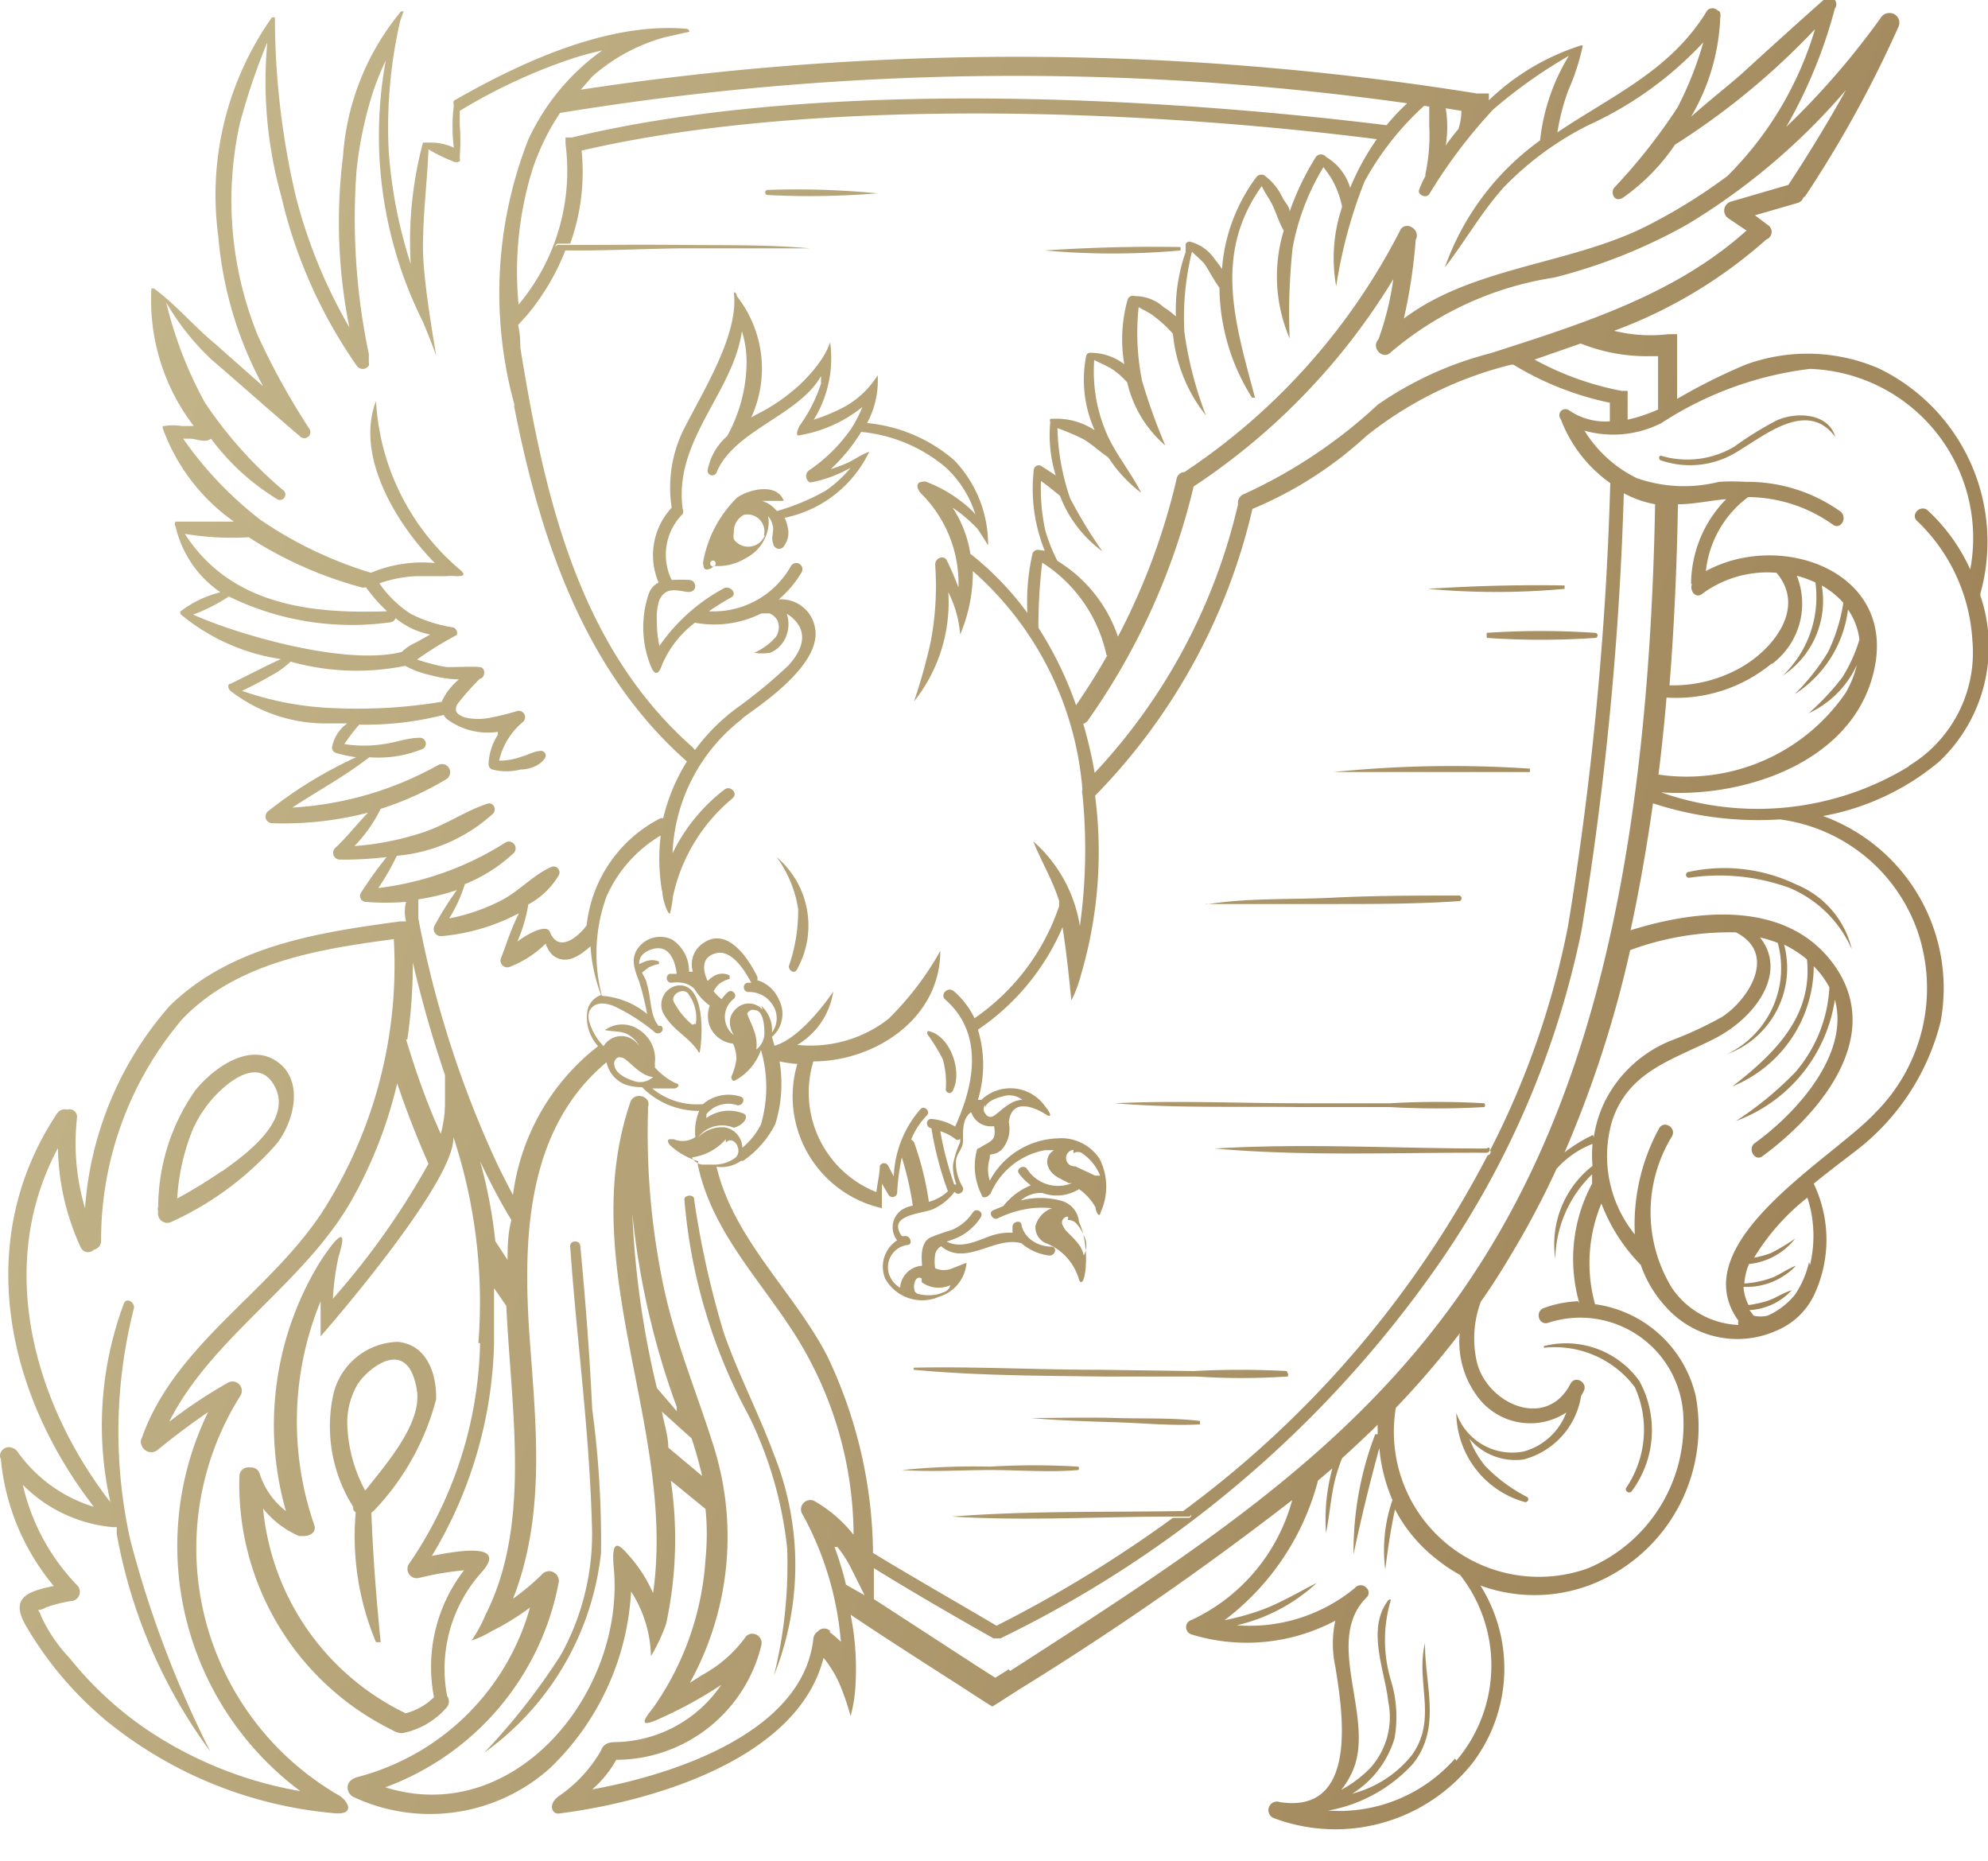 <svg id="Слой_1" data-name="Слой 1" xmlns="http://www.w3.org/2000/svg" xmlns:xlink="http://www.w3.org/1999/xlink" viewBox="0 0 47 44"><defs><style>.cls-1{fill:url(#Безымянный_градиент_153);}.cls-2{fill:url(#Безымянный_градиент_153-2);}.cls-3{fill:url(#Безымянный_градиент_153-3);}.cls-4{fill:url(#Безымянный_градиент_153-4);}.cls-5{fill:url(#Безымянный_градиент_153-5);}.cls-6{fill:url(#Безымянный_градиент_153-6);}.cls-7{fill:url(#Безымянный_градиент_153-7);}.cls-8{fill:url(#Безымянный_градиент_153-8);}.cls-9{fill:url(#Безымянный_градиент_153-9);}.cls-10{fill:url(#Безымянный_градиент_153-10);}.cls-11{fill:url(#Безымянный_градиент_153-11);}.cls-12{fill:url(#Безымянный_градиент_153-12);}.cls-13{fill:url(#Безымянный_градиент_153-13);}.cls-14{fill:url(#Безымянный_градиент_153-14);}.cls-15{fill:url(#Безымянный_градиент_153-15);}.cls-16{fill:url(#Безымянный_градиент_153-16);}.cls-17{fill:url(#Безымянный_градиент_153-17);}.cls-18{fill:url(#Безымянный_градиент_153-18);}.cls-19{fill:url(#Безымянный_градиент_153-19);}.cls-20{fill:url(#Безымянный_градиент_153-20);}.cls-21{fill:url(#Безымянный_градиент_153-21);}.cls-22{fill:url(#Безымянный_градиент_153-22);}.cls-23{fill:url(#Безымянный_градиент_153-23);}.cls-24{fill:url(#Безымянный_градиент_153-24);}</style><linearGradient id="Безымянный_градиент_153" x1="-7.99" y1="19.28" x2="72.91" y2="44.39" gradientUnits="userSpaceOnUse"><stop offset="0" stop-color="#c9bd92"/><stop offset="1" stop-color="#846034"/></linearGradient><linearGradient id="Безымянный_градиент_153-2" x1="-4.17" y1="6.96" x2="76.73" y2="32.07" xlink:href="#Безымянный_градиент_153"/><linearGradient id="Безымянный_градиент_153-3" x1="-1.16" y1="-2.73" x2="79.74" y2="22.38" xlink:href="#Безымянный_градиент_153"/><linearGradient id="Безымянный_градиент_153-4" x1="-5.67" y1="11.79" x2="75.23" y2="36.9" xlink:href="#Безымянный_градиент_153"/><linearGradient id="Безымянный_градиент_153-5" x1="-6.32" y1="13.89" x2="74.58" y2="39.01" xlink:href="#Безымянный_градиент_153"/><linearGradient id="Безымянный_градиент_153-6" x1="-9.01" y1="22.56" x2="71.89" y2="47.67" xlink:href="#Безымянный_градиент_153"/><linearGradient id="Безымянный_градиент_153-7" x1="-11.01" y1="29" x2="69.89" y2="54.11" xlink:href="#Безымянный_градиент_153"/><linearGradient id="Безымянный_градиент_153-8" x1="-9.92" y1="25.48" x2="70.98" y2="50.6" xlink:href="#Безымянный_градиент_153"/><linearGradient id="Безымянный_градиент_153-9" x1="-10.75" y1="28.16" x2="70.15" y2="53.28" xlink:href="#Безымянный_градиент_153"/><linearGradient id="Безымянный_градиент_153-10" x1="-7.22" y1="16.78" x2="73.68" y2="41.89" xlink:href="#Безымянный_градиент_153"/><linearGradient id="Безымянный_градиент_153-11" x1="-7" y1="16.07" x2="73.9" y2="41.18" xlink:href="#Безымянный_градиент_153"/><linearGradient id="Безымянный_градиент_153-12" x1="-4.02" y1="6.47" x2="76.88" y2="31.58" xlink:href="#Безымянный_градиент_153"/><linearGradient id="Безымянный_градиент_153-13" x1="-2.66" y1="2.1" x2="78.24" y2="27.21" xlink:href="#Безымянный_градиент_153"/><linearGradient id="Безымянный_градиент_153-14" x1="-1.19" y1="-2.63" x2="79.71" y2="22.48" xlink:href="#Безымянный_градиент_153"/><linearGradient id="Безымянный_градиент_153-15" x1="-2.89" y1="2.84" x2="78.01" y2="27.95" xlink:href="#Безымянный_градиент_153"/><linearGradient id="Безымянный_градиент_153-16" x1="-1.41" y1="-1.91" x2="79.48" y2="23.2" xlink:href="#Безымянный_градиент_153"/><linearGradient id="Безымянный_градиент_153-17" x1="-5.07" y1="9.88" x2="75.82" y2="35" xlink:href="#Безымянный_градиент_153"/><linearGradient id="Безымянный_градиент_153-18" x1="-2.07" y1="0.2" x2="78.83" y2="25.31" xlink:href="#Безымянный_градиент_153"/><linearGradient id="Безымянный_градиент_153-19" x1="-6.52" y1="14.53" x2="74.38" y2="39.64" xlink:href="#Безымянный_градиент_153"/><linearGradient id="Безымянный_градиент_153-20" x1="-6.72" y1="15.18" x2="74.18" y2="40.29" xlink:href="#Безымянный_градиент_153"/><linearGradient id="Безымянный_градиент_153-21" x1="-8.71" y1="21.6" x2="72.19" y2="46.71" xlink:href="#Безымянный_градиент_153"/><linearGradient id="Безымянный_градиент_153-22" x1="-9.02" y1="22.59" x2="71.88" y2="47.7" xlink:href="#Безымянный_градиент_153"/><linearGradient id="Безымянный_градиент_153-23" x1="-9.6" y1="24.46" x2="71.3" y2="49.58" xlink:href="#Безымянный_градиент_153"/><linearGradient id="Безымянный_градиент_153-24" x1="-9.75" y1="24.93" x2="71.15" y2="50.04" xlink:href="#Безымянный_градиент_153"/></defs><title>phoenix</title><path class="cls-1" d="M36.5,31.86a2.37,2.37,0,0,1,2.15.93,2.45,2.45,0,0,1-.21,2.39.08.08,0,0,0,.13.08,2.42,2.42,0,0,0,.19-2.61,2.13,2.13,0,0,0-2.26-.83A0,0,0,0,0,36.5,31.86Z"/><path class="cls-2" d="M39.93,20.61a.07.07,0,0,0,0,.14,4.84,4.84,0,0,1,2.38.24,2.78,2.78,0,0,1,1.47,1.45s0,0,0,0a2.2,2.2,0,0,0-1.31-1.53A3.93,3.93,0,0,0,39.93,20.61Z"/><path class="cls-3" d="M42,9.94a8,8,0,0,0-1,.62,2.18,2.18,0,0,1-1.74.21.06.06,0,0,0,0,.11A2.11,2.11,0,0,0,41,10.72c.67-.38,1.71-1.31,2.39-.39,0,0,0,0,0,0C43.22,9.74,42.43,9.74,42,9.94Z"/><path class="cls-4" d="M46.82,14.08l0-.05a4.55,4.55,0,0,0-2.4-5.32,4.25,4.25,0,0,0-3.15-.09,13.51,13.51,0,0,0-1.62.81c0-.43,0-.87,0-1.32V7.9h0v0l-.21,0a3.57,3.57,0,0,1-1.28-.08,11.28,11.28,0,0,0,3.6-2.16l0,0a.19.19,0,0,0,.05-.33l-.32-.24,1-.29a.2.2,0,0,0,.14-.12l.06-.06A27.35,27.35,0,0,0,44.88.64a.23.23,0,0,0-.24-.33.22.22,0,0,0-.16.09A18.58,18.58,0,0,1,42.23,3,11.52,11.52,0,0,0,43.38.2.16.16,0,0,0,43.11,0q-1,.89-1.95,1.76c-.38.33-.79.65-1.18,1A5,5,0,0,0,40.67.41a.15.15,0,0,0,0-.09s0,0,0,0a.07.07,0,0,0-.06-.07.17.17,0,0,0-.25,0c-.86,1.42-2.24,2-3.54,2.88a5.16,5.16,0,0,1,.26-1,5.37,5.37,0,0,0,.34-1.05s0,0,0,0a.07.07,0,0,0-.06,0,5.55,5.55,0,0,0-2.16,1.29l0-.16-.28,0a68.72,68.72,0,0,0-21.19-.09L14,1.81A4.31,4.31,0,0,1,15.72.88L16.3.75a.07.07,0,0,0,0,0,0,0,0,0,0,0,0,.08.08,0,0,0-.08-.07c-1.86-.16-3.92.8-5.49,1.7l0,0h0a.16.16,0,0,0,0,.11,3.94,3.94,0,0,0,0,1,1.32,1.32,0,0,0-.55-.12H10a.08.08,0,0,0,0,0,9.05,9.05,0,0,0-.29,2.87,11.21,11.21,0,0,1-.52-2.67A11.24,11.24,0,0,1,9.46.5L9.54.27a0,0,0,0,0-.06,0A6,6,0,0,0,8.11,3.69a12.57,12.57,0,0,0,.15,4.05A12.23,12.23,0,0,1,7,4.67,18.55,18.55,0,0,1,6.5.41l-.07,0h0A7.27,7.27,0,0,0,5.16,5.58,9,9,0,0,0,6.22,9.13c-.42-.37-.84-.74-1.13-1-.5-.41-.93-.93-1.45-1.31h0a0,0,0,0,0-.06,0,4.89,4.89,0,0,0,1,3.25l-.29,0a1.24,1.24,0,0,0-.4,0H3.85l0,0a.08.08,0,0,0,0,.06,4.61,4.61,0,0,0,1.68,2.2c-.48,0-1.06,0-1.27,0H4.15a.09.09,0,0,0,0,.11A2.58,2.58,0,0,0,5.21,14a2.6,2.6,0,0,0-.94.45.08.08,0,0,0,0,.07v0a4.8,4.8,0,0,0,2.37,1.06l-.32.15-.86.43c-.09,0-.08.12,0,.18a3.67,3.67,0,0,0,2.15.76l.6,0a.88.88,0,0,0-.36.57.13.13,0,0,0,.1.13,2.9,2.9,0,0,0,.47.1,10.06,10.06,0,0,0-2.06,1.26.16.16,0,0,0,.08.3,7.94,7.94,0,0,0,2.26-.25c-.26.27-.5.58-.78.84a.16.16,0,0,0,.11.27,8.5,8.5,0,0,0,1.11-.06,9.71,9.71,0,0,0-.61.85.14.14,0,0,0,.12.21,6.13,6.13,0,0,0,.95,0,.92.92,0,0,0,0,.46H9.47c-1.93.26-4,.57-5.46,2a8.12,8.12,0,0,0-2,4.78,5.39,5.39,0,0,1-.19-2.13.18.18,0,0,0-.23-.2.22.22,0,0,0-.24.09c-2,3-1.2,6.63.87,9.3A3.44,3.44,0,0,1,.41,34.31a.22.22,0,0,0-.11-.08.21.21,0,0,0-.28.1.16.16,0,0,0,0,.16,5.47,5.47,0,0,0,1.25,3c-.56.12-1.05.25-.67.92a8.49,8.49,0,0,0,1.88,2.24,9.89,9.89,0,0,0,5.4,2.21c.55.06.34-.3.13-.42A6.75,6.75,0,0,1,5.68,33v0a.22.22,0,0,0-.28-.32,11.42,11.42,0,0,0-1.4.93c1-2,3.2-3.27,4.32-5.25a10.52,10.52,0,0,0,1.07-2.75q.34,1,.74,1.9a18.18,18.18,0,0,1-2.26,3.19A6.4,6.4,0,0,1,8,29.72c.36-1.14-.44.1-.53.27a7.38,7.38,0,0,0-.71,5.73,1.81,1.81,0,0,1-.62-.88.21.21,0,0,0-.23-.15.21.21,0,0,0-.25.21,6.47,6.47,0,0,0,3.62,6,.45.45,0,0,0,.23.07,1.85,1.85,0,0,0,1.06-.62.22.22,0,0,0,0-.26,3.42,3.42,0,0,1,.84-2.95c.63-.74-.83-.43-1.2-.36a10.19,10.19,0,0,0,1.47-5c0-.44,0-.89,0-1.33l.29.42c.12,2.51.59,5.16-.49,7.3a3.53,3.53,0,0,1-.33.61,2.55,2.55,0,0,0,.49-.23,5.84,5.84,0,0,0,.89-.55,5.74,5.74,0,0,1-4.05,4c-.38.09-.28.41-.12.48A4.26,4.26,0,0,0,13,41.8a6.25,6.25,0,0,0,1.92-4.18,2.94,2.94,0,0,1,.47,1.53,4.15,4.15,0,0,0,.36-.77A9.48,9.48,0,0,0,15.86,35l.82.67a6,6,0,0,1,0,1.18,6.85,6.85,0,0,1-1.21,3.48c-.12.17-.52.6.14.29a10.14,10.14,0,0,0,1.44-.79,3.09,3.09,0,0,1-2.44,1.35c-.15,0-.33,0-.4.2a3.31,3.31,0,0,1-1,1.08c-.28.21-.14.43,0,.41,2.14-.27,5.65-1.26,6.26-3.68a2.68,2.68,0,0,1,.38.62,6,6,0,0,1,.26.76,3.64,3.64,0,0,0,.12-.83,6.47,6.47,0,0,0-.12-1.57c.82.55,1.68,1.1,2.57,1.67l.68.44.1.06.1-.06.53-.34a73.3,73.3,0,0,0,6.46-4.48,4.39,4.39,0,0,1-2.37,2.83.18.18,0,0,0,0,.35,4.46,4.46,0,0,0,3.39-.33,2.55,2.55,0,0,0,0,1.09c.16,1,.58,3.49-1.31,3.2a.2.2,0,0,0-.14.38,4.14,4.14,0,0,0,4.69-1.3A3.69,3.69,0,0,0,35,37.48a3.72,3.72,0,0,0,3.17-.29A4,4,0,0,0,40.09,33a2.84,2.84,0,0,0-2.38-2.17,3.65,3.65,0,0,1,.15-2.38,4.19,4.19,0,0,0,.93,1.45l0,0a2.83,2.83,0,0,0,.6,1,2.26,2.26,0,0,0,2.62.55,1.71,1.71,0,0,0,.87-.82,3.07,3.07,0,0,0,0-2.65c.38-.31.73-.57,1-.78a5.53,5.53,0,0,0,2-3.05,4.33,4.33,0,0,0-2.78-4.86A5.91,5.91,0,0,0,45.85,18,3.74,3.74,0,0,0,46.82,14.08ZM7.6,28.68C6.32,30.6,4.13,31.79,3.35,34a.18.18,0,0,0,0,.17.24.24,0,0,0,.37.11c.39-.32.79-.62,1.2-.9A7.23,7.23,0,0,0,7.1,42.34a9.34,9.34,0,0,1-3.71-1.51,8.38,8.38,0,0,1-1.74-1.63,3.68,3.68,0,0,1-.68-1,.41.41,0,0,0-.07-.14A.39.39,0,0,0,1.08,38a3.13,3.13,0,0,1,.65-.16.22.22,0,0,0,.1-.36A5,5,0,0,1,.54,35.1a3.42,3.42,0,0,0,2.13,1h0l.09,0,0,.16a12.34,12.34,0,0,0,2.21,5.14s0,0,0,0a25.12,25.12,0,0,1-1.89-5,11.8,11.8,0,0,1,.09-5.49c0-.14-.18-.24-.24-.1a8.24,8.24,0,0,0-.32,4.7C.79,33.16-.11,29.9,1.37,27.14a5.79,5.79,0,0,0,.54,2.35.19.19,0,0,0,.31.05.21.21,0,0,0,.17-.2,8.06,8.06,0,0,1,1.92-5.25c1.29-1.34,3.2-1.65,5-1.89A10.81,10.81,0,0,1,7.6,28.68ZM39,8.42h.2c0,.43,0,.85,0,1.26a3.7,3.7,0,0,1-.72.24c0-.18,0-.36,0-.53V9.24l-.14,0a7,7,0,0,1-2.06-.74l1.09-.38A4.23,4.23,0,0,0,39,8.42ZM36.9,9.91a3.26,3.26,0,0,0,1.17,1.51,78.21,78.21,0,0,1-1,10.48,20,20,0,0,1-1.84,5.29.08.08,0,0,1-.06.12,24.43,24.43,0,0,1-7.24,8.44h.19a.07.07,0,0,1,0,.13h-.39a30,30,0,0,1-4.17,2.55c-1-.59-2-1.16-2.92-1.72a11,11,0,0,0-1.09-4.67c-.8-1.53-2.2-2.74-2.61-4.46a.8.8,0,0,0,.58-.14l.05,0a2.33,2.33,0,0,0,.76-.87,3.2,3.2,0,0,0,.1-1.48h0a2.83,2.83,0,0,0,.42.06,2.71,2.71,0,0,0,2,3.41s0-.45,0-.58l.16.27a.11.11,0,0,0,.2-.05,5.32,5.32,0,0,1,.11-.84,7.24,7.24,0,0,1,.26,1.14.71.71,0,0,0-.26.1.5.5,0,0,0-.11.72.74.74,0,0,0-.28.91,1,1,0,0,0,1.28.42.91.91,0,0,0,.64-.8l-.33.13a.51.51,0,0,1-.41,0,.11.11,0,0,0,0,0,1,1,0,0,1,0-.33.28.28,0,0,1,.14-.19c.58.49,1.27-.25,1.9-.07h0a1.22,1.22,0,0,0,.66.29c.14,0,.19-.19.06-.21-.31,0-.64-.17-.72-.51,0-.14-.24-.08-.21.06a.72.72,0,0,0,0,.12,1.38,1.38,0,0,0-.56.09c-.3.11-.66.29-1,.12a2.49,2.49,0,0,0,.29-.11,1.3,1.3,0,0,0,.52-.47c.07-.12-.11-.23-.19-.11a1.11,1.11,0,0,1-.51.42,4.25,4.25,0,0,0-.51.18c-.21.13-.2.43-.18.66a.56.56,0,0,0-.52.52.57.57,0,0,1-.21-.21.53.53,0,0,1,.38-.8c.14,0,.08-.23-.06-.21l-.07,0c-.35-.5.44-.52.72-.63a1.29,1.29,0,0,0,.53-.42v0c.07.12.25,0,.19-.11a1.12,1.12,0,0,1-.16-.58c0-.2.13-.28.16-.44s-.06-.57.2-.75a.49.49,0,0,0,.54.33h0a.53.53,0,0,1,0,.26c-.07.13-.2.16-.3.23s-.09,0-.12.14a1.49,1.49,0,0,0,.13,1c0,.08.13.06.17,0a.11.11,0,0,0,.05-.06,1.74,1.74,0,0,1,1.27-1l.22,0a.31.31,0,0,0-.12.43c.09.19.3.25.47.35l.07,0a.87.87,0,0,1-1.06-.34c-.08-.11-.27,0-.19.11a1.36,1.36,0,0,0,.28.28,1.58,1.58,0,0,0-.65.49h0l-.24.1c-.13.06,0,.25.11.19a2.53,2.53,0,0,1,.81-.24,2.36,2.36,0,0,1,.47,0,.63.63,0,0,0-.39.42.41.41,0,0,0,.28.42,1.3,1.3,0,0,1,.75.85c.14.32.29-.76,0-1.36a.57.57,0,0,0-.44-.51,1.83,1.83,0,0,0-.94,0,.72.72,0,0,1,.45-.18l.06,0a1,1,0,0,0,.87-.09,1.29,1.29,0,0,1,.39.43c0,.08.09.28.12.12A1.46,1.46,0,0,0,26,27.4a1.08,1.08,0,0,0-1-.49,1.89,1.89,0,0,0-1.6,1,.88.88,0,0,1,0-.53c0-.12,0-.07.16-.12l.1-.06a.74.74,0,0,0,.19-.67c.08-.72.87-.19.87-.19.18.12.1-.06,0-.17A1,1,0,0,0,23.2,26h0l-.08,0a2.85,2.85,0,0,0,0-1.66,5.57,5.57,0,0,0,2-2.42c.11.68.19,1.56.21,1.73a3.22,3.22,0,0,0,.23-.62,10.27,10.27,0,0,0,.33-4.22h0a14.31,14.31,0,0,0,3.72-6.78.24.24,0,0,0,0,0,9.17,9.17,0,0,0,2.7-1.73,8.91,8.91,0,0,1,3.42-1.68l.05,0a7.15,7.15,0,0,0,2.28.9c0,.15,0,.29,0,.44a1.52,1.52,0,0,1-.95-.25.15.15,0,0,0-.2,0A.15.15,0,0,0,36.9,9.91ZM17.57,26.32a.91.91,0,0,0-.87.11l0-.09a.66.66,0,0,1,.74-.21c.14,0,.19-.18.06-.21a.93.93,0,0,0-.88.18h0a1.66,1.66,0,0,1-1.2-.37c.28,0,.53,0,.54,0s.18-.08,0-.13a1.61,1.61,0,0,1-.48-.37.16.16,0,0,0,0-.08.82.82,0,0,0-.36-.8.7.7,0,0,0-.82,0,0,0,0,0,0,0,0c.22.05.45,0,.64.17a.54.54,0,0,1,.17.21.49.49,0,0,0-.84,0,1.39,1.39,0,0,1-.33-.55.4.4,0,0,1,0-.29c.13-.24.43-.18.63-.08a4.48,4.48,0,0,1,.91.59c.11.09.26-.06.15-.15l-.06,0,0,0c-.21-.25-.17-.67-.28-1,0-.07-.07-.16-.11-.26l.14-.11a.73.73,0,0,1,.26-.09,0,0,0,0,0,0-.06.43.43,0,0,0-.33,0l-.14.06c0-.14.06-.27.3-.35.42-.13.55.28.59.58l-.17,0a.11.11,0,0,0,.06.21.71.71,0,0,1,.22,0h0a.51.51,0,0,1,.31.15,1.32,1.32,0,0,0,.36.39.71.71,0,0,0,0,.49.67.67,0,0,0,.55.41.88.88,0,0,1,.08.36,1.37,1.37,0,0,1-.12.42s0,.13.09.09a1.3,1.3,0,0,0,.61-.72,3.14,3.14,0,0,1,0,1.76,1.69,1.69,0,0,1-.44.55.5.5,0,0,0-.41-.48.79.79,0,0,0-.64.24s0,0,0,0l0,0a.71.71,0,0,1,.85-.23C17.64,26.57,17.7,26.36,17.57,26.32Zm-2.13-.86a.45.45,0,0,1-.49.08c-.16-.05-.43-.18-.43-.4h0A.17.17,0,0,1,14.6,25a.13.13,0,0,1,.09,0C14.83,25,15.1,25.43,15.44,25.46Zm.22-4.39v0c0,.23.15.58.18.52a2.61,2.61,0,0,0,.07-.4,4.14,4.14,0,0,1,1.41-2.32c.14-.12-.06-.32-.2-.2a4.22,4.22,0,0,0-1.22,1.5A4.22,4.22,0,0,1,17.54,17c0-.07,1.91-1.17,1.73-2.15a.81.81,0,0,0-.86-.68,2.51,2.51,0,0,0,.54-.64.14.14,0,0,0-.25-.15,2.1,2.1,0,0,1-1.94,1.07,5.91,5.91,0,0,1,.53-.33c.16-.09-.05-.31-.2-.2a4.35,4.35,0,0,0-1.5,1.35,2.72,2.72,0,0,1-.06-.6,1.28,1.28,0,0,1,.06-.49c.15-.3.38-.23.64-.19s.26-.25.08-.28a3.63,3.63,0,0,0-.43,0,1.36,1.36,0,0,1,.26-1.56v0a.15.15,0,0,0,0-.12c-.22-1.62,1.19-2.74,1.4-4.2a2.43,2.43,0,0,1,.11.76,3.65,3.65,0,0,1-.46,1.72h0a1.42,1.42,0,0,0-.46.8.11.11,0,0,0,.21.06c.41-1,1.95-1.35,2.47-2.28,0,.06,0,.12,0,.18a3.64,3.64,0,0,1-.51,1s-.13.26,0,.22a3.24,3.24,0,0,0,1.49-.67,3.41,3.41,0,0,1-.25.49,3.83,3.83,0,0,1-1,1,.17.17,0,0,0,0,.29h.05a3,3,0,0,0,.82-.29l.1-.05a3,3,0,0,1-.59.54,5.27,5.27,0,0,1-1.15.48l-.1-.1a.79.79,0,0,0-.25-.14c.17,0,.34,0,.51,0h0c-.16-.43-.81-.28-1.1-.08a2.82,2.82,0,0,0-.8,1.49.08.08,0,0,0,0,0,.22.22,0,0,0,0,.11s0,.09.06.1a.2.2,0,0,0,.18-.08l.16,0a1.24,1.24,0,0,0,.59-.18,1,1,0,0,0,.54-.71.79.79,0,0,0,0-.29.54.54,0,0,1,.12.29c0,.13-.05.24,0,.36a.14.14,0,0,0,.23.09.53.53,0,0,0,.11-.49.86.86,0,0,0-.07-.21,2.85,2.85,0,0,0,2-1.56s0,0,0,0c-.18.06-.34.18-.51.26a3.45,3.45,0,0,1-.4.15,4.14,4.14,0,0,0,.72-.88,3.63,3.63,0,0,1,2,.84,2.54,2.54,0,0,1,.7,1.11L23,12.09a3.24,3.24,0,0,0-1.1-.7.16.16,0,0,0-.1,0c-.11,0-.18.12,0,.3a3,3,0,0,1,.86,2.2,6.62,6.62,0,0,0-.28-.65c-.06-.12-.28-.06-.27.12A7.07,7.07,0,0,1,22,15.19a13.8,13.8,0,0,1-.39,1.39s0,0,0,0A3.76,3.76,0,0,0,22.42,14a2.65,2.65,0,0,1,.28,1s0,0,0,0A3.77,3.77,0,0,0,23,13.5a7.7,7.7,0,0,1,2.59,5.16.2.2,0,0,0,0,.11,13,13,0,0,1-.06,3.12,3.36,3.36,0,0,0-1.1-2h0c.19.48.46.92.61,1.41l0,.12h0a5.26,5.26,0,0,1-2,2.65,2,2,0,0,0-.49-.64c-.14-.12-.34.08-.2.2.91.8.69,2,.23,3a1.35,1.35,0,0,0-.56-.18c-.14,0-.14.2,0,.22h0a8,8,0,0,0,.39,1.49h0a1.07,1.07,0,0,1-.45.25h0a7.24,7.24,0,0,0-.34-1.38.14.14,0,0,0-.08-.09,1.79,1.79,0,0,1,.37-.57c.1-.1-.06-.25-.15-.15a2.57,2.57,0,0,0-.63,1.59l-.13-.25a.11.11,0,0,0-.2,0c0,.19-.06.43-.08.62a2.53,2.53,0,0,1-1.49-3.09c1.44,0,3-1,3-2.61A7.14,7.14,0,0,1,21,24.09a3,3,0,0,1-2.15.61,1.78,1.78,0,0,0,.85-1.26s-.72,1.09-1.39,1.28l-.06-.21a.72.72,0,0,0,.16-.89.8.8,0,0,0-.51-.45.11.11,0,0,0,0-.09c-.22-.45-.73-1.21-1.31-.76a.6.6,0,0,0-.21.65l-.09,0a.89.89,0,0,0-.4-.76.65.65,0,0,0-.78.17c-.22.26-.11.54,0,.82a6.82,6.82,0,0,1,.19.77,1.89,1.89,0,0,0-1.07-.43,3.94,3.94,0,0,1,.11-2.35,3.17,3.17,0,0,1,1.28-1.44A4.64,4.64,0,0,0,15.65,21.06ZM13.18,5.89a.07.07,0,0,1,0-.13l.3,0a5,5,0,0,0,.27-2.2c5.36-1.25,13.07-1,18.8-.27a5.92,5.92,0,0,0-.63,1.15,1.26,1.26,0,0,0-.57-.73.15.15,0,0,0-.24,0A6.38,6.38,0,0,0,30.49,5c0-.11-.11-.22-.16-.31a1.39,1.39,0,0,0-.46-.56l-.05,0h0a.14.14,0,0,0-.12.06,4.15,4.15,0,0,0-.81,2.17,2.48,2.48,0,0,0-.17-.23,1,1,0,0,0-.56-.41.1.1,0,0,0-.13.05l0,.11a0,0,0,0,1,0,.08h0a4.16,4.16,0,0,0-.23,1.52,2.06,2.06,0,0,0-.29-.22A1,1,0,0,0,26.83,7a.13.13,0,0,0-.17.08,3.46,3.46,0,0,0-.08,1.53,1.3,1.3,0,0,0-.78-.27.1.1,0,0,0-.12.07,2.91,2.91,0,0,0,.2,1.76,1.64,1.64,0,0,0-1-.27l-.05,0a.11.11,0,0,0,0,.08,3.23,3.23,0,0,0,.13,1.26l-.35-.23a.12.12,0,0,0-.17.1,3.92,3.92,0,0,0,.26,1.91L24.56,13a.13.13,0,0,0-.15.09,5.1,5.1,0,0,0-.12,1.4,7.14,7.14,0,0,0-1.35-1.4A2.71,2.71,0,0,0,22.52,12a3.41,3.41,0,0,1,.58.49c.18.25.26.42.26.39a2.87,2.87,0,0,0-.8-2A3.68,3.68,0,0,0,20.5,10a2.12,2.12,0,0,0,.25-1.13,2.15,2.15,0,0,1-.81.76,4.37,4.37,0,0,1-.7.29,2.77,2.77,0,0,0,.39-1.8c0-.15,0,.3-.75,1a4.4,4.4,0,0,1-1,.68l-.12.07A2.77,2.77,0,0,0,17.42,7c0-.07-.07-.11-.07-.08.12,1-.74,2.34-1.2,3.26A3.09,3.09,0,0,0,15.88,12a1.65,1.65,0,0,0-.31,1.77.48.48,0,0,0-.24.29,2.46,2.46,0,0,0,.07,1.72c.09.2.18.15.25-.06a2.44,2.44,0,0,1,.78-1l0,0A2.49,2.49,0,0,0,18,14.5l.19,0a.35.35,0,0,1,.2.19.42.42,0,0,1-.05.37,1.43,1.43,0,0,1-.51.37,1.18,1.18,0,0,0,.38,0A.69.69,0,0,0,18.6,15a.76.76,0,0,0,0-.49.74.74,0,0,1,.19.15c.33.35.14.75-.15,1.07a11.91,11.91,0,0,1-1.21,1,4.62,4.62,0,0,0-1,1l-.06-.07c-2.72-2.4-3.51-6-4.07-9.45a.22.22,0,0,0,0-.06q0-.24-.05-.47l.21-.23a5.55,5.55,0,0,0,.91-1.54Zm13,9.6v0q-.34.6-.74,1.18a8.65,8.65,0,0,0-.89-1.83,12.48,12.48,0,0,1,.09-1.54A3.45,3.45,0,0,1,26.16,15.49Zm-8.1-2.83a.42.42,0,0,1-.73.09v0a.38.38,0,0,1,0-.16.44.44,0,0,1,.24-.42A.4.4,0,0,1,18.06,12.66Zm-1.22.73a.07.07,0,0,1,0-.14A.07.07,0,0,1,16.84,13.39ZM22.61,28l-.05,0a8,8,0,0,1-.33-1.26,1.17,1.17,0,0,1,.35.18.08.08,0,0,0,.12,0V27a2.18,2.18,0,0,0-.17.54A1.24,1.24,0,0,0,22.61,28Zm-4.95-4a.14.14,0,0,1,.19-.12c.18,0,.22.33.22.49a.49.49,0,0,1-.19.44C17.94,24.4,17.65,24.05,17.66,23.91Zm.37-.13a.43.43,0,0,0-.65,0,.41.41,0,0,0-.12.23.54.54,0,0,0,.09.37.54.54,0,0,1,0-.86c.1-.1-.05-.25-.15-.15a.93.93,0,0,0-.14.16,1.12,1.12,0,0,1-.19-.19s.07-.12.12-.16a.67.67,0,0,1,.26-.13,0,0,0,0,0,0-.08.37.37,0,0,0-.35,0,.7.7,0,0,0-.17.13c-.13-.28-.14-.58.21-.66s.66.39.82.7h-.07c-.14,0-.14.21,0,.22a.65.65,0,0,1,.56.28.57.57,0,0,1,0,.68A.76.76,0,0,0,18,23.78Zm-.87,3.14c.19-.2.43.21.21.37a.85.85,0,0,1-.5.15h-.13l-.14,0a.32.32,0,0,1-.24-.17A1.3,1.3,0,0,0,17.16,26.93Zm4.63,3.3a.68.68,0,0,0,.68.07,0,0,0,0,1,0,0,.24.24,0,0,1-.14.16l-.14.05a1,1,0,0,1-.47,0,.14.14,0,0,1-.09-.06C21.57,30.36,21.65,30.14,21.79,30.22Zm1.5-4.1a.19.19,0,0,1,0,0c0-.16.27-.26.41-.29a.49.49,0,0,1,.47.08c-.33,0-.6.38-.73.4a.13.13,0,0,1-.14-.07A.16.16,0,0,1,23.29,26.12Zm2.09,1.05a.19.19,0,0,1,.2,0,1.17,1.17,0,0,1,.43.53s0,0-.12,0l-.47-.22A.15.15,0,0,1,25.38,27.18Zm-.13,1.58a.26.26,0,0,1,.22.11.86.86,0,0,1,.15.25v0a.49.49,0,0,1,0,.48c-.05-.33-.45-.55-.48-.69A.14.14,0,0,1,25.25,28.76ZM43.64,2.13Q43,3.28,42.28,4.37h0l-1.37.4a.22.22,0,0,0-.05.39l.43.29c-1.7,1.53-3.91,2.21-6.05,2.9a8.29,8.29,0,0,0-2.66,1.21,11.91,11.91,0,0,1-3.17,2.12.22.22,0,0,0-.14.24l0,0a13.87,13.87,0,0,1-3.39,6.35,10.27,10.27,0,0,0-.27-1.16.22.22,0,0,0,.11-.08,16,16,0,0,0,2.5-5.53,15.54,15.54,0,0,0,4.72-4.9,6.94,6.94,0,0,1-.35,1.42h0c-.19.2.11.51.3.3a7.77,7.77,0,0,1,3.86-1.76A12.84,12.84,0,0,0,39.9,5.3,15.39,15.39,0,0,0,43.64,2.13Zm-9.09.49q0,.21-.07.43c-.11.13-.21.26-.3.39a2.79,2.79,0,0,0,0-.88Zm-.76-.1c0,.15,0,.3,0,.45a4.35,4.35,0,0,1-.09,1.14.18.18,0,0,0,0,.05c-.06.11-.11.22-.15.33s.16.21.24.1a12.16,12.16,0,0,1,1.51-2,11.61,11.61,0,0,1,1.79-1.27,4.83,4.83,0,0,0-.68,2,6.25,6.25,0,0,0-2.25,3s0,0,0,0c.48-.62.86-1.3,1.39-1.89a7.34,7.34,0,0,1,2-1.47A8.55,8.55,0,0,0,40.27,1a8.3,8.3,0,0,1-.61,1.54,13.59,13.59,0,0,1-1.49,1.89c-.11.13,0,.36.19.25A4.82,4.82,0,0,0,39.6,3.42,17.22,17.22,0,0,0,42.91.69a8.17,8.17,0,0,1-2.07,3.47,12.94,12.94,0,0,1-1.75,1.1c-1.85,1-4.21,1-5.9,2.27a12.84,12.84,0,0,0,.28-1.86h0c.13-.25-.25-.47-.37-.22A15.09,15.09,0,0,1,28,11.16a.19.19,0,0,0-.18.15,15.7,15.7,0,0,1-1.39,3.74A3.35,3.35,0,0,0,25,13.26a4,4,0,0,1-.29-.73,4.8,4.8,0,0,1-.1-1.16c.16.11.3.23.45.35a2.89,2.89,0,0,0,1,1.31,0,0,0,0,0,0,0,11.33,11.33,0,0,1-.76-1.25A5.47,5.47,0,0,1,25,10.12a5.56,5.56,0,0,1,.61.26c.21.12.39.3.59.43a3.36,3.36,0,0,0,.78.84h0c-.23-.46-.56-.86-.78-1.32a3.68,3.68,0,0,1-.33-1.82c.15.08.31.14.46.24a2,2,0,0,1,.32.29,2.78,2.78,0,0,0,.9,1.49s0,0,0,0A13.8,13.8,0,0,1,27,9a5.74,5.74,0,0,1-.08-1.74c.11.07.24.12.34.2a2.88,2.88,0,0,1,.47.43,3.65,3.65,0,0,0,.78,1.93,0,0,0,0,0,0,0A8.85,8.85,0,0,1,28,7.84a6.54,6.54,0,0,1,.18-1.89c.09.09.2.18.28.27s.23.4.37.58A4.94,4.94,0,0,0,29.6,9.4a0,0,0,0,0,.07,0c-.46-1.74-1-3.38.16-5,.07.15.18.3.25.44s.18.47.27.61A3.72,3.72,0,0,0,30.49,8s0,0,0,0a14.49,14.49,0,0,1,.07-2.14,5.61,5.61,0,0,1,.73-1.91c.07.1.15.2.21.31a2.16,2.16,0,0,1,.23.63,3.78,3.78,0,0,0-.14,1.88,0,0,0,0,0,0,0,11.3,11.3,0,0,1,.67-2.48A6.86,6.86,0,0,1,33.67,2.5Zm-.53-.07a5,5,0,0,0-.48.51c-3.4-.42-12.56-1.32-19.26.29l-.15,0,0,.15A4.92,4.92,0,0,1,12.26,7.2,8.18,8.18,0,0,1,12.59,4a5.56,5.56,0,0,1,.65-1.33A66.56,66.56,0,0,1,33.26,2.44ZM4.37,12.62a6.8,6.8,0,0,0,1.51.08,9.46,9.46,0,0,0,2.65,1.18.17.17,0,0,0,.12,0,4,4,0,0,0,.5.57C7.4,14.51,5.47,14.33,4.37,12.62Zm.19,1.91a4,4,0,0,0,.85-.43,6.61,6.61,0,0,0,3.82.61.14.14,0,0,0,.12-.1,1.82,1.82,0,0,0,.82.39l-.34.19a1.1,1.1,0,0,0-.33.22C8.18,15.75,5.61,15,4.57,14.53Zm3.35,2.21a7.37,7.37,0,0,1-2.19-.41c.24-.11.48-.24.71-.37a2.09,2.09,0,0,0,.44-.32,5.79,5.79,0,0,0,2.71.1,2.2,2.2,0,0,0,.6.22,2.67,2.67,0,0,0,.67.1,1.52,1.52,0,0,0-.41.53A12.19,12.19,0,0,1,7.92,16.74Zm1,4.3a5.42,5.42,0,0,0,.47-.81,3.88,3.88,0,0,0,2.28-1c.09-.1,0-.28-.14-.23-.55.18-1,.52-1.59.7A6.72,6.72,0,0,1,8.38,20,3.44,3.44,0,0,0,9,19.12a7.22,7.22,0,0,0,1.55-.7.19.19,0,0,0-.2-.33,8,8,0,0,1-3.44,1c.61-.4,1.26-.75,1.82-1.19A2.75,2.75,0,0,0,10,17.7a.14.14,0,0,0-.07-.26c-.29,0-.57.11-.86.15a3.06,3.06,0,0,1-.93,0,4.88,4.88,0,0,1,.35-.46,7.54,7.54,0,0,0,2-.23.3.3,0,0,0,.08.1,1.61,1.61,0,0,0,1.2.3l0,.07a1.38,1.38,0,0,0-.22.7.13.13,0,0,0,.09.12,1.33,1.33,0,0,0,.67,0c.2,0,.47-.09.58-.28a.11.11,0,0,0-.09-.16c-.17,0-.32.1-.48.14a1.51,1.51,0,0,1-.52.09,1.68,1.68,0,0,1,.57-.92.15.15,0,0,0-.15-.25,6,6,0,0,1-.6.15,1.43,1.43,0,0,1-.63,0c-.16-.06-.27-.13-.18-.31a5.72,5.72,0,0,1,.54-.61c.11,0,.15-.25,0-.27s-.52,0-.78,0a2.78,2.78,0,0,1-.41-.09,2.67,2.67,0,0,1-.3-.09h0a8.38,8.38,0,0,1,.94-.58h0a.14.14,0,0,0-.09-.18,3.27,3.27,0,0,1-1-.32,2.6,2.6,0,0,1-.74-.72,3,3,0,0,1,.86-.17c.24,0,.48,0,.72,0a1.07,1.07,0,0,1,.23,0c.11,0,.27,0,.11-.14a5.62,5.62,0,0,1-2-4,0,0,0,0,0,0,0c-.49,1.27.44,2.86,1.39,3.83a3.12,3.12,0,0,0-1.51.23l0,0a9.56,9.56,0,0,1-2.61-1.25,8.73,8.73,0,0,1-1.83-1.92l.15,0c.17,0,.36.11.51,0h0a5.5,5.5,0,0,0,1.58,1.44.13.13,0,0,0,.15-.2,9.93,9.93,0,0,1-1.88-2.1,9.53,9.53,0,0,1-.91-2.36A5.93,5.93,0,0,0,5,8.5c.46.39,2,1.75,2.08,1.8a.14.14,0,0,0,.23-.17A16.75,16.75,0,0,1,6.09,7.92a8.47,8.47,0,0,1-.42-5A15.44,15.44,0,0,1,6.32,1a10.07,10.07,0,0,0,.33,3.64,11.55,11.55,0,0,0,1.78,4,.17.17,0,0,0,.29,0h0v0a.13.13,0,0,0,0-.07c0-.08,0-.17,0-.2a15.55,15.55,0,0,1-.29-4.35,9.25,9.25,0,0,1,.4-1.88,6.55,6.55,0,0,1,.29-.71A9.83,9.83,0,0,0,10,7.61c.12.29.28.69.31.8S10,6.71,10,5.87s.1-1.56.13-2.34a3.73,3.73,0,0,0,.57.28.16.16,0,0,0,.17,0,.1.1,0,0,0,0-.06h0a.16.16,0,0,0,0-.06,4.81,4.81,0,0,0,0-.73c0-.11,0-.23,0-.34a13.12,13.12,0,0,1,2.64-1.23c.24-.08.48-.14.73-.2A5.34,5.34,0,0,0,12.49,3.3a9.94,9.94,0,0,0-.33,6.26.21.21,0,0,0,0,.07c.61,3.1,1.65,6.23,4.08,8.37h0a4.47,4.47,0,0,0-.56,1.34l-.06,0a3.23,3.23,0,0,0-1.75,2.53c-.1.16-.64.73-.87.16-.08-.2-.54.05-.77.23a3.6,3.6,0,0,0,.26-.88,1.85,1.85,0,0,0,.72-.69.14.14,0,0,0-.19-.19c-.42.19-.74.56-1.16.78a4.56,4.56,0,0,1-1.24.43,3.5,3.5,0,0,0,.37-.81,3.7,3.7,0,0,0,1.16-.74.16.16,0,0,0-.19-.25A7.23,7.23,0,0,1,8.88,21Zm.72,3.53a12.41,12.41,0,0,0,.13-1.82,27.28,27.28,0,0,0,.76,2.66c0,.16,0,.56,0,.69a2.7,2.7,0,0,1-.1.7C10.1,26.1,9.84,25.36,9.6,24.57Zm1.72,7.18a9.58,9.58,0,0,1-1.66,5.19v0a.22.22,0,0,0,.22.36,7.16,7.16,0,0,1,1.06-.18,3.74,3.74,0,0,0-.71,3,1.47,1.47,0,0,1-.67.38h0a6,6,0,0,1-3.37-4.84,2.2,2.2,0,0,0,.85.65l.11,0c.14,0,.31-.08.25-.26a7.48,7.48,0,0,1,.15-5.29c0,.27,0,.83,0,.83s3.18-3.62,3.14-4.71A12.46,12.46,0,0,1,11.31,31.75Zm.7-1.89-.34-.52a11.54,11.54,0,0,0-.36-1.89h0c.21.45.5,1,.74,1.39C12,29.18,12,29.52,12,29.86Zm.11-1.55c-.17-.32-.34-.65-.5-1a24.77,24.77,0,0,1-1.77-5.6c0-.12,0-.34,0-.45a5.49,5.49,0,0,0,.91-.22,7.94,7.94,0,0,0-.52.83.17.17,0,0,0,.15.26A4.82,4.82,0,0,0,12,21.72l.27-.13c-.18.34-.3.74-.43,1.07a.16.16,0,0,0,.2.2,2.47,2.47,0,0,0,.76-.46c.16-.14.07-.1.14,0a.5.5,0,0,0,.14.19c.31.23.63,0,.88-.22a4,4,0,0,0,.25,1.15.5.5,0,0,0-.32.36,1,1,0,0,0,.25.85l0,0A5.31,5.31,0,0,0,12.12,28.31Zm3.64,5.91c0-.28-.1-.56-.15-.85l.61.55.09.08c.1.3.18.59.25.89Zm-.27-1.41a21.34,21.34,0,0,1-.58-4.12A18.62,18.62,0,0,0,16,33.26l0,.1Zm4.11,5.76a.2.2,0,0,0-.31,0,.22.22,0,0,0-.1.16C19,40.89,16.09,41.92,14,42.3a2.62,2.62,0,0,0,.57-.7A3.54,3.54,0,0,0,18,38.89a.22.22,0,0,0-.22-.27h0a.2.2,0,0,0-.17.1,3.07,3.07,0,0,1-1,.87l-.3.19a7.13,7.13,0,0,0,.55-5.63c-.4-1.27-.91-2.47-1.18-3.78a17.57,17.57,0,0,1-.36-4.1l0-.1c.09-.26-.33-.38-.42-.11-1.31,3.86,1.09,7.72.54,11.6a3.36,3.36,0,0,0-.59-.91c-.17-.19-.41-.47-.34.3.28,2.95-2.34,6.16-5.4,5.2a6.43,6.43,0,0,0,4.1-4.85.23.23,0,0,0-.37-.21h0a5.47,5.47,0,0,1-.71.6c.78-2,.54-4.1.39-6.19-.16-2.29-.09-4.9,1.82-6.49a.72.72,0,0,0,.45.53,1.23,1.23,0,0,0,.39.06l0,0a1.88,1.88,0,0,0,1.35.56,1.26,1.26,0,0,0-.09.62v0a.54.54,0,0,1-.51.05l-.09,0s-.11,0,0,.14a1.65,1.65,0,0,0,.67.38.21.21,0,0,0,0,.14c.35,1.56,1.48,2.68,2.31,4a8.92,8.92,0,0,1,1.36,4.69,3.25,3.25,0,0,0-.93-.8.22.22,0,0,0-.27.33,7.52,7.52,0,0,1,.9,3A3,3,0,0,0,19.6,38.57ZM20,37.46a7.28,7.28,0,0,0-.27-.89l.07,0a2.88,2.88,0,0,1,.3.46l.34.68Zm3.85,2-.32.2,0,0,0,0-.47-.3-2.4-1.56c0-.24,0-.49,0-.73.94.58,1.89,1.13,2.83,1.66l.08,0,.08,0A26.9,26.9,0,0,0,34,29.9,21.3,21.3,0,0,0,37.39,22a77.82,77.82,0,0,0,1-10.34,2.52,2.52,0,0,0,.74.26h0C38.8,29.89,32.76,33.79,23.88,39.5Zm10.55,2.11a3.65,3.65,0,0,1-3,1.23,3.57,3.57,0,0,0,2-1.1c.69-.86.28-1.87.29-2.86a0,0,0,0,0,0,0c-.23.92.31,1.81-.32,2.66a2.65,2.65,0,0,1-1.4.9,2.33,2.33,0,0,0,1-1.31,2.94,2.94,0,0,0-.09-1.38,3.3,3.3,0,0,1,0-1.88s0-.05-.06,0c-.52.68-.08,1.65,0,2.39a1.8,1.8,0,0,1-.43,1.58,2.89,2.89,0,0,1-.68.51,1.91,1.91,0,0,0,.31-.55c.44-1.24-.72-3,.29-4a.15.15,0,0,0,0-.22.18.18,0,0,0-.28,0,3.91,3.91,0,0,1-2.79.88,4.18,4.18,0,0,0,1.89-1,0,0,0,0,0,0,0c-.44.22-.85.47-1.31.64a6.12,6.12,0,0,1-.87.24A6.06,6.06,0,0,0,31.16,35l.34-.29a4.55,4.55,0,0,0-.15,1.53s0,0,0,0c.08-.4.11-.81.2-1.21a4.21,4.21,0,0,1,.18-.56q.43-.39.84-.79c0,.08,0,.16,0,.23a.07.07,0,0,0-.06,0A7.74,7.74,0,0,0,32,36.74a0,0,0,0,0,0,0c.18-.85.38-1.67.61-2.51a4,4,0,0,0,.31,1.23,3.61,3.61,0,0,0-.17,1.64s0,0,0,0c.06-.48.13-.95.23-1.42a3.6,3.6,0,0,0,1,1.19,3.68,3.68,0,0,0,.54.36A3.47,3.47,0,0,1,34.43,41.62Zm2.91-10.81a2.65,2.65,0,0,0-.81.16c-.22.08-.12.42.1.35a2.44,2.44,0,0,1,3.2,2.29,3.69,3.69,0,0,1-2.25,3.51A3.43,3.43,0,0,1,33,33.28a20.65,20.65,0,0,0,1.51-1.76A2.16,2.16,0,0,0,34.92,33a1.55,1.55,0,0,0,2.11.39,1.5,1.5,0,0,1-1,.92,1.4,1.4,0,0,1-1.6-.91,0,0,0,0,0,0,0h0a2.21,2.21,0,0,0,1.63,2.11.07.07,0,0,0,.05-.12,3.7,3.7,0,0,1-1-.74,2.33,2.33,0,0,1-.37-.64,1.42,1.42,0,0,0,1.28.49A1.85,1.85,0,0,0,37.38,33l.06-.11c.11-.21-.2-.39-.31-.18-.58,1.12-2,.46-2.22-.54a2.48,2.48,0,0,1,.1-1.4c.24-.34.47-.7.69-1.07a20.73,20.73,0,0,0,1.1-2.07,2.22,2.22,0,0,1,.85-.59,3,3,0,0,0,0,.52,2.35,2.35,0,0,0-.88,2.2s0,0,0,0a2.85,2.85,0,0,1,.87-2c0,.07,0,.15,0,.22A3.77,3.77,0,0,0,37.34,30.81Zm.35-3.93h0a3.62,3.62,0,0,0-.67.41,26.85,26.85,0,0,0,1.55-4.78,6.82,6.82,0,0,1,2.5-.42c1,.51.29,1.6-.33,2a8.82,8.82,0,0,1-1.13.53,3,3,0,0,0-1.64,1.47A2.88,2.88,0,0,0,37.68,26.88Zm5.11,3a2.29,2.29,0,0,1-.33.77h0a1.75,1.75,0,0,1-.65.5.69.69,0,0,1-.33,0l0,0-.1-.13a1.47,1.47,0,0,0,1-.47s0,0,0,0c-.2.06-.37.18-.57.25a2.86,2.86,0,0,1-.45.1,1.06,1.06,0,0,1-.12-.43,1.61,1.61,0,0,0,1.24-.5s0-.05,0,0c-.19.07-.35.19-.53.27a2.3,2.3,0,0,1-.69.15,1.39,1.39,0,0,1,.11-.46,1.59,1.59,0,0,0,1.09-.6s0,0,0,0a5,5,0,0,1-.57.34,2.26,2.26,0,0,1-.4.11,5.33,5.33,0,0,1,1.26-1.42A2.94,2.94,0,0,1,42.79,29.91ZM45.33,22a4.16,4.16,0,0,1-1,4.31c-1,1.08-4.56,3.07-3.23,4.91a.16.16,0,0,0,0,.1,2,2,0,0,1-1.57-.87,3.43,3.43,0,0,1,0-3.59c.11-.21-.2-.39-.31-.18a4.75,4.75,0,0,0-.57,2.5,2.94,2.94,0,0,1-.54-2.67c.38-1.18,1.42-1.45,2.41-1.95s1.75-1.57,1.09-2.4a2.93,2.93,0,0,1,.42.13,2.26,2.26,0,0,1-1.2,2.63s0,0,0,0a2.17,2.17,0,0,0,1.35-2.59,2.59,2.59,0,0,1,.54.35c.14,1.35-.77,2.23-1.76,3a0,0,0,0,0,0,0,3.08,3.08,0,0,0,1.92-2.84,2.1,2.1,0,0,1,.37.5v0a3.34,3.34,0,0,1-.8,2,8.05,8.05,0,0,1-1.41,1.16s0,0,0,0a3.63,3.63,0,0,0,2.34-2.87c.35,1.27-.87,2.65-1.89,3.39-.19.13,0,.45.18.31,1.36-1,2.92-2.85,1.67-4.55-1.11-1.5-3.19-1.29-4.79-.79q.31-1.44.53-3a8,8,0,0,0,3,.38A4,4,0,0,1,45.33,22ZM40,13.81c-.06.15.09.35.24.23A2.59,2.59,0,0,1,42,13.54c.72.85-.11,1.84-.88,2.26a3.25,3.25,0,0,1-1.65.4q.16-2,.2-4.28c.38,0,.76-.09,1.14-.12a2.88,2.88,0,0,0-.83,2A.2.2,0,0,0,40,13.81Zm1.9,1.88a1.78,1.78,0,0,0,.58-2.08,2.53,2.53,0,0,1,.44.16,2.57,2.57,0,0,1-.77,2.2,0,0,0,0,0,0,0,2.12,2.12,0,0,0,.92-2.13,2,2,0,0,1,.51.41,4.12,4.12,0,0,1-.36,1.16,5.2,5.2,0,0,1-.79,1,0,0,0,0,0,0,0,2.78,2.78,0,0,0,1.26-2,1.56,1.56,0,0,1,.27.71,3.62,3.62,0,0,1-.41.9,5.9,5.9,0,0,1-.79.84s0,.05,0,0a2.33,2.33,0,0,0,1.14-1.14,2.57,2.57,0,0,1-.26.65,4.56,4.56,0,0,1-4.43,1.94q.11-.88.19-1.82A3.55,3.55,0,0,0,41.88,15.69Zm3.24,2.42a6.87,6.87,0,0,1-5.87.62c2,.14,4.64-.74,5.06-3s-2.26-3.18-4-2.23a2.51,2.51,0,0,1,1-1.75,3.5,3.5,0,0,1,2,.65c.19.14.36-.17.18-.31a3.8,3.8,0,0,0-2.16-.7h-.08a5.3,5.3,0,0,0-.63,0,3.38,3.38,0,0,1-1.95-.09,3,3,0,0,1-1.23-1.12A2.51,2.51,0,0,0,39.28,10a8.23,8.23,0,0,1,3.51-1.28,4,4,0,0,1,3.79,4.74,4.35,4.35,0,0,0-1-1.39c-.17-.16-.43.1-.25.25a4.24,4.24,0,0,1,1.3,2.81A3.13,3.13,0,0,1,45.12,18.11Z"/><path class="cls-5" d="M18.65,22.84c0,.11.13.19.19.08a2.12,2.12,0,0,0-.48-2.66h0a2.78,2.78,0,0,1,.51,1.23A4,4,0,0,1,18.65,22.84Z"/><path class="cls-6" d="M6.53,25.08c-.67-.44-1.5.19-1.91.69a4.84,4.84,0,0,0-.88,2.75.19.19,0,0,0,0,.12.22.22,0,0,0,.32.24,7.35,7.35,0,0,0,2.47-1.83C6.95,26.53,7.21,25.53,6.53,25.08Zm-1.28,2.6a11.45,11.45,0,0,1-1.06.65,5.07,5.07,0,0,1,.38-1.66A2.89,2.89,0,0,1,5,26c.27-.32,1.11-1.11,1.51-.29S5.73,27.34,5.25,27.69Z"/><path class="cls-7" d="M9.4,31.72a1.61,1.61,0,0,0-1.51,1.2,3.56,3.56,0,0,0,.46,2.7l0,.06a.21.21,0,0,0,.06.07,6.45,6.45,0,0,0,.48,3.07H9c-.1-1-.18-2-.22-3.06l.07-.06a6,6,0,0,0,1.46-2.62C10.33,32.5,10.1,31.78,9.4,31.72Zm-.77,3.51a3.55,3.55,0,0,1-.42-1.56,1.79,1.79,0,0,1,.24-.94c.23-.37,1.18-1.17,1.4.1C10,33.61,9.17,34.56,8.64,35.23Z"/><path class="cls-8" d="M17.11,31.5a21.62,21.62,0,0,1-.7-3.15c0-.13-.23-.1-.23,0a12.91,12.91,0,0,0,1.53,5.13,9.35,9.35,0,0,1,.9,3.12,10.93,10.93,0,0,1-.31,3s0,0,0,0a7,7,0,0,0,0-5.21C17.94,33.41,17.45,32.48,17.11,31.5Z"/><path class="cls-9" d="M13.72,29.46c0-.15-.25-.15-.24,0,.15,2.16.45,4.33.51,6.49a5.9,5.9,0,0,1-.73,3.17,15.28,15.28,0,0,1-1.81,2.31,0,0,0,0,0,0,0,6.69,6.69,0,0,0,2.76-4.73A23.5,23.5,0,0,0,14,33.3C13.94,32,13.84,30.73,13.72,29.46Z"/><path class="cls-10" d="M16,23.3a.46.46,0,0,0-.32.65c.22.41.63.57.85.94C16.57,24.92,16.78,23.18,16,23.3Zm.42.9a.05.05,0,0,1-.08,0,1.69,1.69,0,0,1-.39-.48c-.15-.2.23-.42.34-.2A.94.94,0,0,1,16.45,24.21Z"/><path class="cls-11" d="M21.92,24.44a4.47,4.47,0,0,1,.37.6,2.09,2.09,0,0,1,.07.71c0,.09.14.14.18,0,.21-.44-.08-1.29-.61-1.38A0,0,0,0,0,21.92,24.44Z"/><path class="cls-12" d="M36.17,18.17a27.6,27.6,0,0,0-4.64.08,0,0,0,0,0,0,0c.77,0,1.55,0,2.32,0s1.55,0,2.32,0A0,0,0,0,0,36.17,18.17Z"/><path class="cls-13" d="M33.76,13.92a0,0,0,0,0,0,0,17.76,17.76,0,0,0,3.23,0,0,0,0,0,0,0-.08C35.93,13.82,34.82,13.85,33.76,13.92Z"/><path class="cls-14" d="M24.7,5.92a0,0,0,0,0,0,0,17.77,17.77,0,0,0,3.21,0h0a0,0,0,0,0,0-.08h0C26.87,5.82,25.77,5.85,24.7,5.92Z"/><path class="cls-15" d="M35.16,15.08a18.86,18.86,0,0,0,2.55,0,.06.06,0,0,0,0-.12,18.94,18.94,0,0,0-2.56,0S35.14,15.08,35.16,15.08Z"/><path class="cls-16" d="M20.74,4.57s0,0,0,0a19.46,19.46,0,0,0-2.59-.08.06.06,0,0,0,0,.12A19.38,19.38,0,0,0,20.74,4.57Z"/><path class="cls-17" d="M28.51,21.37c1,0,2,0,3,0s2,0,3-.07a.07.07,0,0,0,0-.13c-1,0-2,0-3,.05s-2,0-3,.16A0,0,0,0,0,28.51,21.37Z"/><path class="cls-18" d="M16.14,5.87c1,0,2,0,3,0a0,0,0,0,0,0,0c-1-.09-2-.07-3-.08s-1.78,0-2.66,0l-.3,0a.07.07,0,0,0,0,.13h.23C14.32,5.93,15.24,5.88,16.14,5.87Z"/><path class="cls-19" d="M35.09,26.08a19.58,19.58,0,0,0-2.23,0H30.72c-1.45,0-2.92-.07-4.37,0a0,0,0,0,0,0,0c1.45.12,2.92.07,4.37.09l2.14,0a19.63,19.63,0,0,0,2.23,0A.06.06,0,0,0,35.09,26.08Z"/><path class="cls-20" d="M35.15,27.15c-2.13,0-4.31-.13-6.43,0a0,0,0,0,0,0,0c2.13.19,4.3.09,6.43.1h0a.08.08,0,0,0,.06-.12A.07.07,0,0,0,35.15,27.15Z"/><path class="cls-21" d="M26,32.38c-1.47,0-2.94-.08-4.4-.05a0,0,0,0,0,0,.05c1.49.14,3,.14,4.49.16h2.2a16.17,16.17,0,0,0,2.13,0c.08,0,0-.12,0-.13a20.64,20.64,0,0,0-2.2,0Z"/><path class="cls-22" d="M28.37,33.59c-.67-.08-1.36-.05-2-.07s-1.35,0-2,0a0,0,0,0,0,0,0c.67.06,1.35.08,2,.1s1.36.09,2,.05A0,0,0,0,0,28.37,33.59Z"/><path class="cls-23" d="M25.49,34.67a16.93,16.93,0,0,0-2.08,0,16.66,16.66,0,0,0-2.08.08,0,0,0,0,0,0,0c.69.05,1.39,0,2.08,0s1.4.06,2.08,0A.05.05,0,0,0,25.49,34.67Z"/><path class="cls-24" d="M22.51,35.85a0,0,0,0,0,0,0c1.73.11,3.49,0,5.22,0h.39a.07.07,0,0,0,0-.13h-.19C26.12,35.75,24.3,35.71,22.51,35.85Z"/></svg>